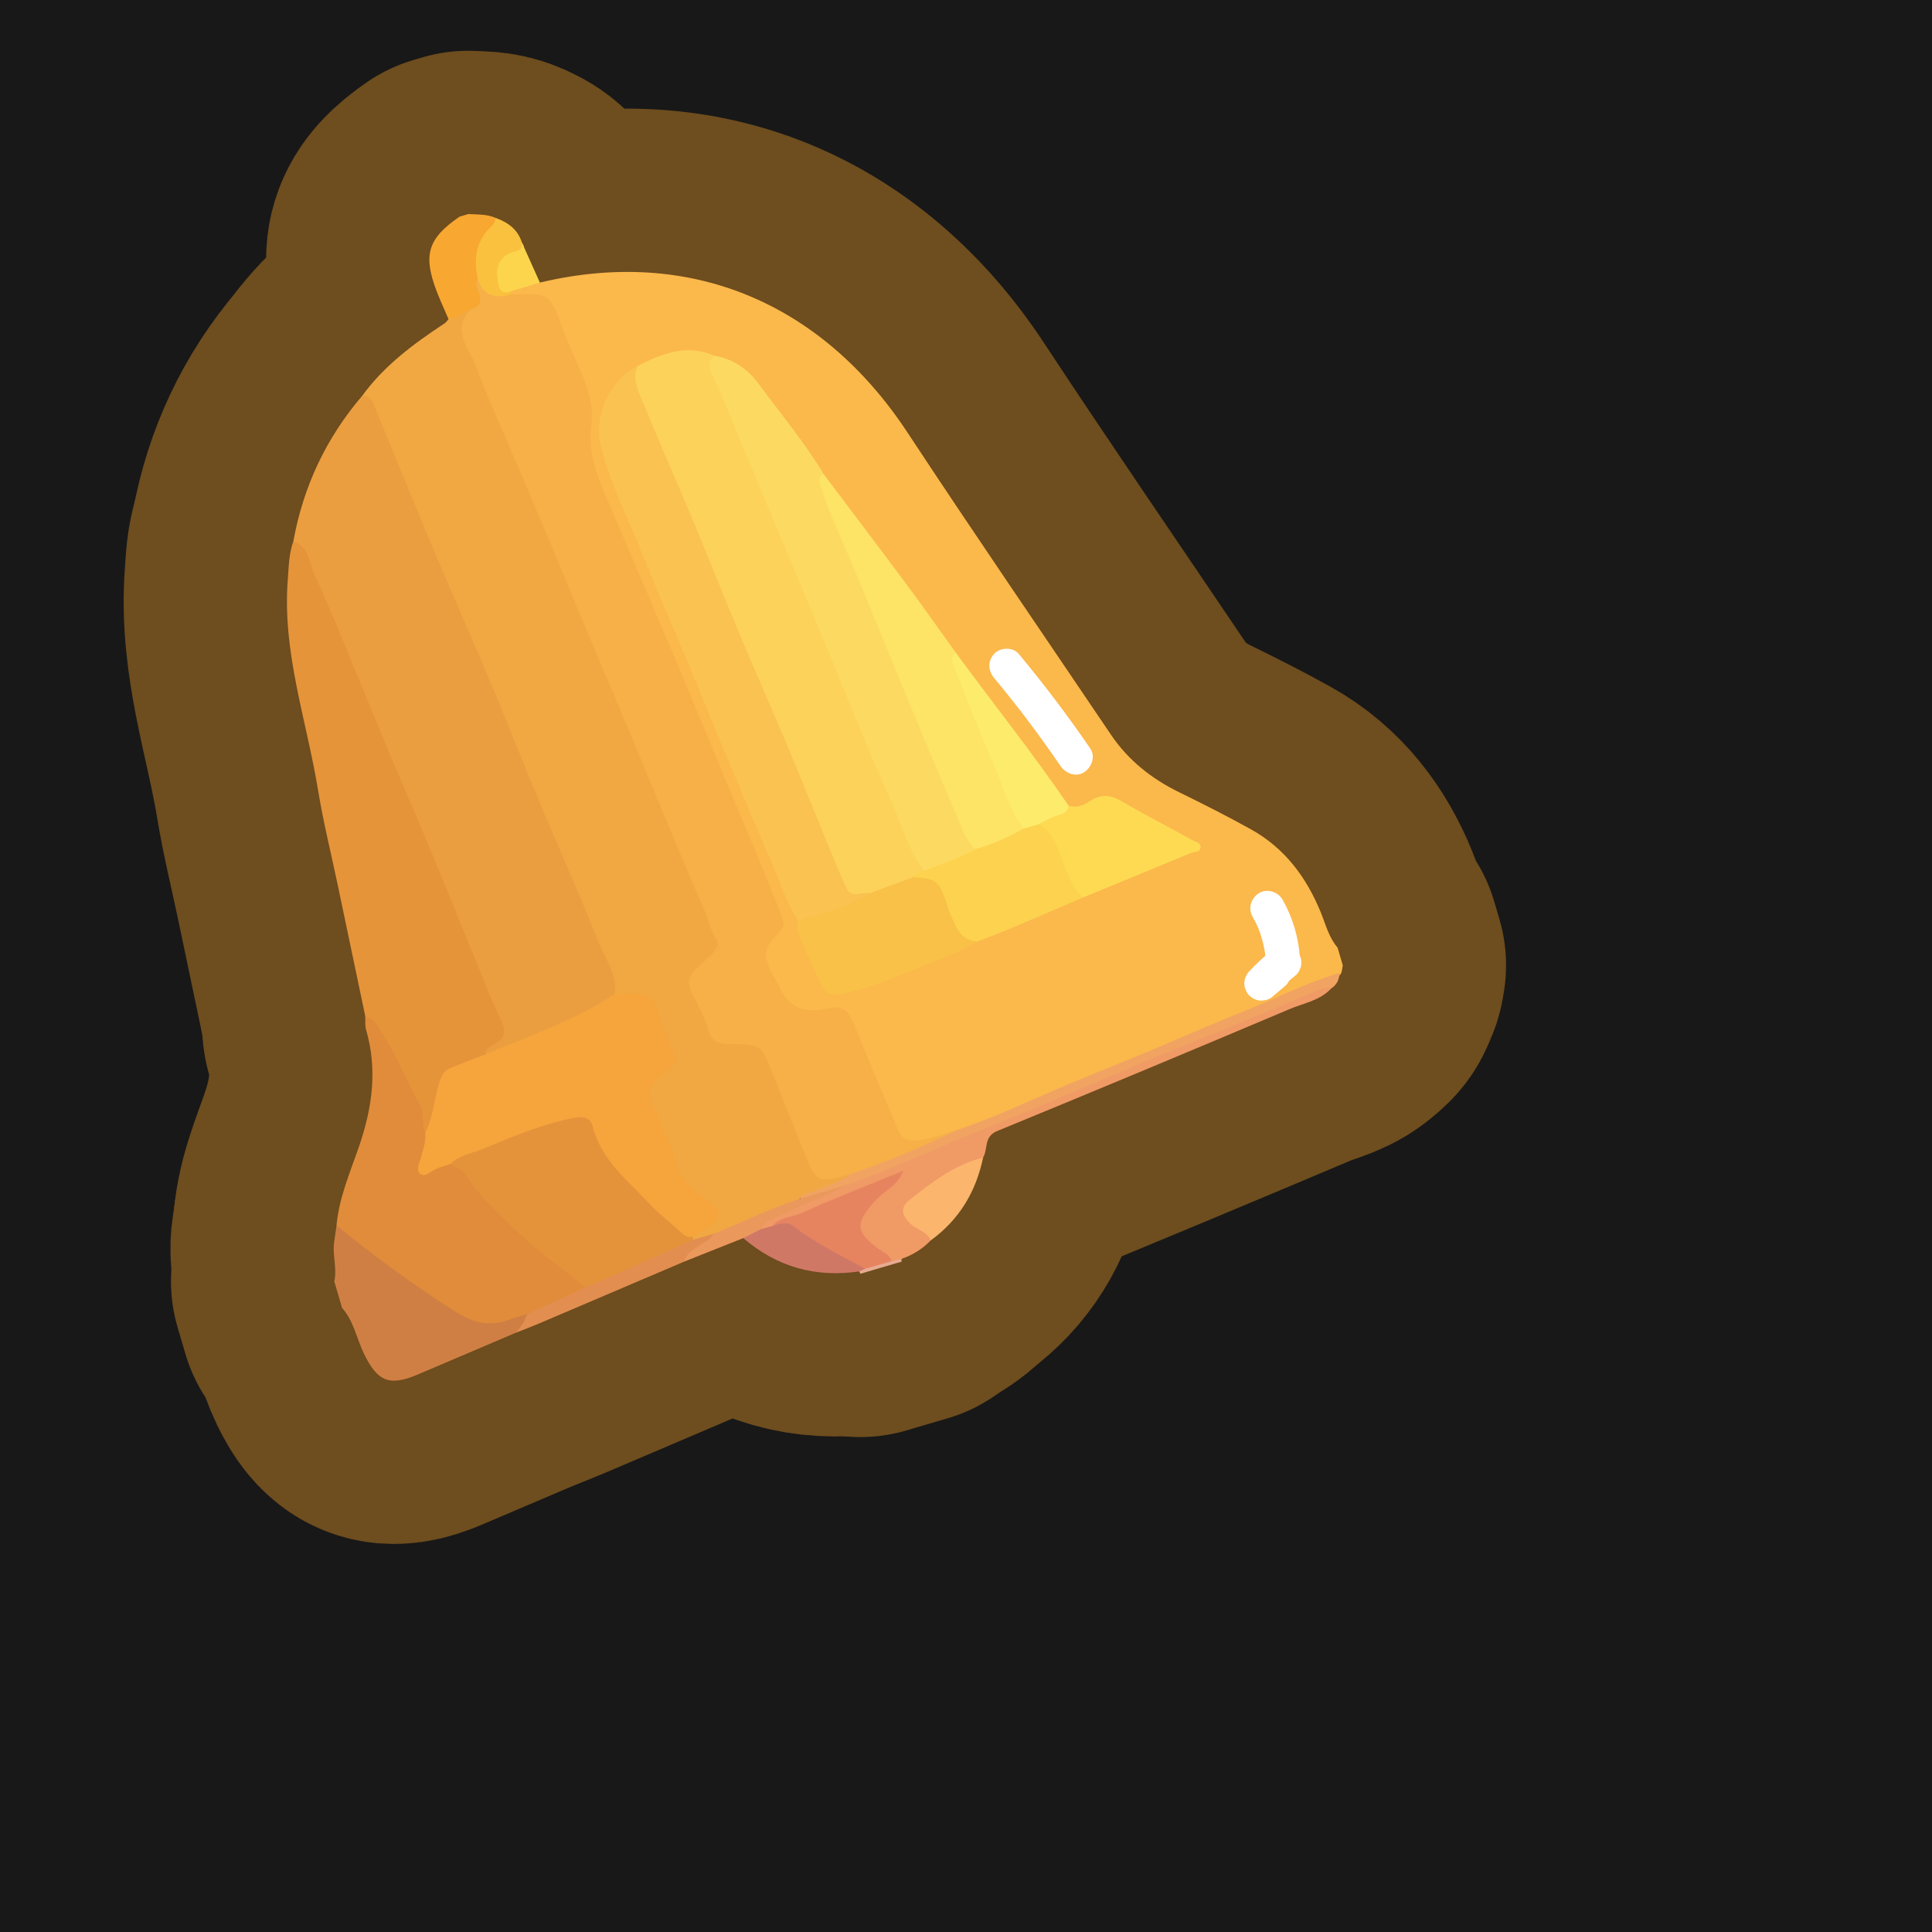 <?xml version="1.0" encoding="UTF-8"?>
<svg xmlns="http://www.w3.org/2000/svg" width="280" height="280" xmlns:xlink="http://www.w3.org/1999/xlink" viewBox="0 0 280 280">
  <rect x="0" y="0" width="280" height="280" fill="#333333" stroke="none"/>
  <g id="Layer_8" data-name="Layer 8">
    <rect x="-3968.911" y="-1406.199" width="6875.234" height="4669.277" fill="#181818" stroke="#181818" stroke-miterlimit="10"/>
  </g>
  <g id="Pattern">
    <a xlink:href="https://www.notion.so/dmmnotes/somatic-markers-52c310693bb54ccbaa2b66cc805ba40c?pvs=4">
      <g>
        <g>
          <path d="M78.246,40.955c21.615-5.169,40.785,2.768,53.277,21.732,9.679,14.694,19.64,29.202,29.483,43.787,2.506,3.713,5.882,6.387,9.893,8.349,3.523,1.724,7.031,3.491,10.454,5.403,4.855,2.711,7.993,6.928,10.069,12.014.711,1.742,1.158,3.617,2.43,5.094l.754,2.562c-.138.62-.05,1.347-.795,1.682-8.112,3.359-16.215,6.745-24.303,10.16-7.952,3.357-15.934,6.645-23.864,10.053-2.229.958-4.401,2.131-6.821,2.614-1.433.374-2.837.864-4.279,1.204-2.822.666-4.163.098-5.369-2.534-2.035-4.444-3.825-8.996-5.714-13.504-1.144-2.729-1.557-3.001-4.525-2.606-.735.098-1.476.149-2.207.264-1.806.283-3.057-.476-3.717-2.109-.832-2.059-1.827-4.051-2.495-6.179-.396-1.259-.292-2.428.739-3.244,1.699-1.344,1.465-2.846.725-4.55-2.889-6.656-5.591-13.391-8.394-20.084-5.006-11.952-10.052-23.888-15.01-35.861-1.38-3.332-3.305-6.498-3.438-10.256-.01-.295-.119-.596-.081-.883.97-7.344-3.317-13.18-5.615-19.585-.378-1.053-1.222-1.404-2.293-1.376-1.023.026-2.079.291-3.036-.332-.206-.225-.238-.471-.098-.742,1.233-1.059,2.612-1.537,4.23-1.072Z" fill="none" stroke="#6e4d1e" stroke-linecap="round" stroke-linejoin="round" stroke-width="47.329"/>
          <path d="M74.779,193.141c-4.763,2.03-9.523,4.068-14.29,6.087-4.065,1.722-5.799.973-7.728-3.016-1.072-2.217-1.487-4.751-3.185-6.665l-1.131-3.843c.447-1.921-.309-3.84-.01-5.761.122-.782.227-1.566.339-2.349,1.074-.061,1.782.645,2.507,1.253,4.823,4.048,10.029,7.55,15.334,10.923,2.211,1.406,4.457,1.85,6.959.972.824-.289,1.672-.634,2.593-.396.935,1.625-.415,2.116-1.388,2.795Z" fill="none" stroke="#6e4d1e" stroke-linecap="round" stroke-linejoin="round" stroke-width="47.329"/>
          <path d="M65.004,46.252c-.577-1.349-1.199-2.68-1.722-4.05-2.014-5.271-1.269-7.655,3.321-10.803l1.281-.377c1.335.078,2.693-.005,3.958.565.436.623.1,1.151-.297,1.568-2.013,2.114-2.18,4.681-1.888,7.375.028,1.711,1.419,3.744-1.134,4.85-1.174.281-2.105,1.559-3.518.872Z" fill="none" stroke="#6e4d1e" stroke-linecap="round" stroke-linejoin="round" stroke-width="47.329"/>
          <path d="M124.695,184.605c-.062-.111-.121-.225-.174-.34.124-.416.433-.662.792-.862,1.217-.533,2.499-.86,3.788-1.168.541-.114,1.071-.149,1.54.223.004.13.015.259.033.387-1.993.587-3.986,1.173-5.979,1.76Z" fill="none" stroke="#6e4d1e" stroke-linecap="round" stroke-linejoin="round" stroke-width="47.329"/>
          <path d="M69.242,40.376c-.613-2.803-.303-5.379,1.879-7.473.389-.373.658-.781.721-1.317,1.783.641,3.203,1.668,3.8,3.57.825,1.248-.3,1.474-1.008,1.901-2.368,1.428-2.581,3.083-.656,5.183.038.137.076.274.114.412-.876,1.214-2.179,1.626-3.433,1.093-1.348-.573-1.315-2.08-1.417-3.369Z" fill="none" stroke="#6e4d1e" stroke-linecap="round" stroke-linejoin="round" stroke-width="47.329"/>
          <path d="M73.978,42.241c-1.623.546-1.707-.757-1.857-1.696-.259-1.623.109-3.074,1.777-3.861.729-.344,1.901-.173,1.745-1.527.868,1.932,1.736,3.865,2.603,5.798-1.423.429-2.845.857-4.268,1.286Z" fill="none" stroke="#6e4d1e" stroke-linecap="round" stroke-linejoin="round" stroke-width="47.329"/>
          <path d="M69.242,40.376q1.015,3.408,4.85,2.276c5.537-.153,5.578-.168,7.495,5.05.891,2.424,2.014,4.742,2.984,7.124.887,2.18,1.453,4.438,1.125,6.923-.529,4.012,1.008,7.655,2.562,11.253,1.866,4.321,3.706,8.653,5.55,12.984,1.93,4.534,3.865,9.065,5.77,13.609,1.736,4.141,3.423,8.303,5.153,12.446,1.955,4.683,3.949,9.35,5.894,14.037.961,2.314,1.849,4.658,2.774,6.987.308.775.139,1.425-.439,2.016-2.352,2.406-2.466,3.215-.905,6.326.231.46.568.872.761,1.345q1.839,4.504,6.622,3.488c2.74-.583,3.434-.076,4.486,2.555,2.02,5.055,4.165,10.06,6.285,15.075.777,1.837,2.406,1.493,3.823,1.234,1.524-.278,2.997-.84,4.492-1.279.252.796-.36,1.097-.876,1.295-4.739,1.812-9.279,4.123-14.132,5.645-.5.136-.997.282-1.5.412-3.006.775-4.317.097-5.538-2.836-1.963-4.717-3.945-9.427-5.915-14.141-.737-1.763-1.755-2.599-3.714-2.303-2.507.379-4.26-.485-5.152-3.072-.502-1.454-1.134-2.891-1.784-4.306-1.018-2.216-.954-3.339.992-4.914,2.226-1.801,2.176-3.593,1.144-6-6.071-14.155-11.948-28.393-17.921-42.59-4.997-11.875-9.893-23.792-14.879-35.672-.688-1.639-1.367-3.281-2.053-4.92-1.307-3.121-1.3-3.307,1.043-5.583,1.239-.286,1.591-1.009,1.222-2.225-.217-.713-.737-1.441-.219-2.242Z" fill="none" stroke="#6e4d1e" stroke-linecap="round" stroke-linejoin="round" stroke-width="47.329"/>
          <path d="M92.462,53.024c3.547-1.887,7.169-3.188,11.185-1.446.031,3.391,1.863,6.198,3.102,9.165,5.612,13.444,11.162,26.914,16.84,40.33,3.428,8.1,6.534,16.341,10.397,24.255.1.204.099.43.118.651-.227.882-.997,1.219-1.663,1.663-2.111.765-4.044,2.009-6.306,2.382-3.404.135-3.487.172-4.839-2.956-3.998-9.249-7.828-18.569-11.73-27.859-5.565-13.252-11.083-26.523-16.627-39.784-.488-1.167-.917-2.343-1.231-3.567-.282-1.099-.114-2.053.754-2.834Z" fill="none" stroke="#6e4d1e" stroke-linecap="round" stroke-linejoin="round" stroke-width="47.329"/>
          <path d="M92.462,53.024c-.89,1.754-.057,3.39.56,4.906,2.329,5.719,4.844,11.361,7.226,17.059,2.327,5.566,4.538,11.181,6.869,16.745,2.33,5.559,4.774,11.071,7.114,16.626,1.8,4.272,3.505,8.584,5.271,12.87,1.037,2.516,2.041,5.05,3.197,7.512.743,1.582,2.263.41,3.389.697.154.406.017.773-.33.937-3.037,1.441-6.033,3.014-9.479,3.273-.229.017-.416-.127-.615-.217-1.732-2.593-2.587-5.593-3.833-8.407-2.56-5.781-4.963-11.632-7.402-17.466-1.76-4.209-3.459-8.445-5.217-12.655-1.841-4.411-3.826-8.764-5.557-13.217-2.214-5.696-5.134-11.123-6.609-17.103-1.037-4.206,1.157-9.45,5.414-11.56Z" fill="none" stroke="#6e4d1e" stroke-linecap="round" stroke-linejoin="round" stroke-width="47.329"/>
          <path d="M133.958,126.187c-2.341-3.019-3.272-6.716-4.809-10.116-2.029-4.486-3.892-9.048-5.785-13.594-1.81-4.348-3.545-8.726-5.351-13.076-1.833-4.413-3.722-8.803-5.569-13.211-1.791-4.274-3.556-8.559-5.341-12.835-1.303-3.12-2.528-6.279-3.983-9.328-.549-1.15-.331-1.779.528-2.449,2.686.476,4.75,1.941,6.334,4.095,3.181,4.325,6.645,8.447,9.414,13.069.111,2.824,1.508,5.241,2.564,7.739,5.498,13.005,10.908,26.047,16.363,39.069,1.053,2.514,2.337,4.933,3.181,7.536-2.075,2.103-4.589,3.141-7.546,3.1Z" fill="none" stroke="#6e4d1e" stroke-linecap="round" stroke-linejoin="round" stroke-width="47.329"/>
          <path d="M141.392,123.069c-1.653-1.416-2.133-3.502-2.942-5.365-2.604-5.997-5.103-12.04-7.607-18.08-2.308-5.569-4.552-11.164-6.86-16.733-1.66-4.006-3.58-7.907-4.914-12.044-.23-.712-.8-1.564.325-2.104,4.03,5.352,8.084,10.686,12.079,16.063,2.417,3.254,4.743,6.575,7.109,9.866.228,3.101,1.783,5.756,2.956,8.52,2.305,5.432,4.348,10.977,6.979,16.269.101.202.061.434.057.657-1.971,2.014-4.302,3.153-7.183,2.951Z" fill="none" stroke="#6e4d1e" stroke-linecap="round" stroke-linejoin="round" stroke-width="47.329"/>
          <path d="M115.667,133.433c3.586-1.041,7.188-2.038,10.423-3.994,2.093-.771,4.187-1.542,6.28-2.313,3.161-.906,3.254-.86,4.713,2.091.36.728.709,1.461.926,2.241.59,2.119,2,3.632,3.611,5.007-2.743,1.725-5.864,2.624-8.805,3.899-3.152,1.367-6.382,2.631-9.76,3.448-2.978.72-3.369.574-4.558-2.253-.736-1.75-1.646-3.429-2.352-5.19-.366-.912-1.012-1.848-.478-2.935Z" fill="none" stroke="#6e4d1e" stroke-linecap="round" stroke-linejoin="round" stroke-width="47.329"/>
          <path d="M141.62,136.465c-2.666-.183-3.119-2.458-4.037-4.285-.13-.259-.17-.563-.26-.844-1.175-3.679-1.537-3.986-4.952-4.21.446-.453.947-.814,1.587-.939,2.509-.966,5.061-1.829,7.434-3.118,2.467-.69,4.769-1.763,7.007-2.99.49-.73,1.2-.966,2.039-.917,1.16.22,2.034.875,2.539,1.915,1.436,2.951,2.806,5.934,3.938,9.019-3.472,1.489-6.937,2.995-10.418,4.46-1.609.677-3.251,1.274-4.877,1.908Z" fill="none" stroke="#6e4d1e" stroke-linecap="round" stroke-linejoin="round" stroke-width="47.329"/>
          <path d="M156.915,130.097c-1.699-1.626-2.29-3.843-3.126-5.922-.734-1.823-1.385-3.682-3.255-4.711.85-1.859,2.925-1.746,4.34-2.696,1.077.306,2.056.029,2.935-.58,1.56-1.081,3.013-1.095,4.702-.101,3.369,1.983,6.856,3.768,10.279,5.661.479.265,1.296.373,1.202,1.1-.093.712-.921.587-1.435.8-5.21,2.157-10.426,4.301-15.64,6.449Z" fill="none" stroke="#6e4d1e" stroke-linecap="round" stroke-linejoin="round" stroke-width="47.329"/>
          <path d="M154.873,116.768c-.203,1.314-1.377,1.25-2.261,1.627-.715.304-1.387.709-2.078,1.069-.712.205-1.423.411-2.135.616-2.2-2.658-2.942-6.02-4.298-9.075-2.078-4.679-3.906-9.469-5.788-14.233-.264-.668-.853-1.54.271-2.1,5.417,7.375,11.129,14.532,16.29,22.096Z" fill="none" stroke="#6e4d1e" stroke-linecap="round" stroke-linejoin="round" stroke-width="47.329"/>
          <path d="M123.227,170.186c5.216-1.839,10.353-3.867,15.298-6.358,5.245-1.715,10.217-4.094,15.282-6.25,4.257-1.812,8.565-3.501,12.835-5.281,4.335-1.807,8.613-3.754,12.986-5.464,4.854-1.898,9.488-4.346,14.512-5.817-.038.933-.39,1.698-1.192,2.222-4.461,1.888-8.939,3.738-13.41,5.6-5.304,2.208-10.62,4.387-15.893,6.666-7.177,3.103-14.517,5.811-21.614,9.114-4.424,2.059-8.989,3.82-13.546,5.576-1.997.769-3.881,1.845-6.008,2.27-2.14.396-4.091,1.659-6.374,1.4-.681-1.409.677-1.358,1.301-1.651,1.864-.875,4.019-.947,5.824-2.026Z" fill="none" stroke="#6e4d1e" stroke-linecap="round" stroke-linejoin="round" stroke-width="47.329"/>
          <path d="M123.227,170.186c-1.57,1.199-3.469,1.703-5.241,2.474-.709.309-1.644.187-2.054,1.07-2.083,1.852-4.813,2.405-7.241,3.558-1.59.755-3.241,1.399-4.878,2.061-1.018.197-1.985.726-3.071.502-.26-.081-.414-.259-.46-.528.348-.99,1.32-1.354,2.029-1.977.984-.865,1.16-1.903.086-2.607-3.882-2.545-5.189-6.657-6.799-10.624-.444-1.094-.906-2.183-1.339-3.284-1.015-2.58-.962-3.396,1.208-5.218,1.684-1.414,1.912-2.874.922-4.666-.827-1.497-1.255-3.155-1.999-4.69-.67-1.381-1.514-2.104-3.112-1.816-.865.156-1.785.235-2.464-.573-2.621-7.575-6.057-14.816-9.07-22.229-4.885-12.017-9.997-23.939-15.003-35.905-3.634-8.685-7.237-17.383-10.93-26.044-.353-.829-.944-1.508-1.33-2.31,3.194-4.403,7.477-7.565,11.95-10.514.227-.15.384-.406.574-.613,1.231-.121,2.099-1.072,3.236-1.409-2.967,3.007-.195,5.637.739,8.218,1.673,4.623,3.772,9.093,5.692,13.627,1.892,4.467,3.795,8.929,5.67,13.402,1.763,4.206,3.482,8.43,5.246,12.635,1.876,4.473,3.796,8.928,5.671,13.401,1.763,4.206,3.478,8.431,5.242,12.637,1.876,4.473,3.76,8.943,5.696,13.39.558,1.281.747,2.688,1.577,3.892.494.716.085,1.57-.568,2.182-.703.659-1.371,1.362-2.12,1.962-1.49,1.195-1.522,2.493-.636,4.103.847,1.539,1.684,3.146,2.129,4.827.493,1.861,1.574,2.208,3.249,2.208,4.516 0,4.49.058,6.171,4.33,1.725,4.381,3.477,8.751,5.279,13.1,1.024,2.471,1.865,2.635,5.949,1.426Z" fill="none" stroke="#6e4d1e" stroke-linecap="round" stroke-linejoin="round" stroke-width="47.329"/>
          <path d="M52.48,57.379c1.051-.13,1.43.628,1.743,1.387,2.754,6.664,5.448,13.353,8.243,20,2.851,6.779,5.838,13.5,8.688,20.279,2.339,5.563,4.521,11.191,6.85,16.758,2.895,6.92,6.007,13.753,8.734,20.737.942,2.413,2.785,4.631,2.348,7.502-.434,1.335-1.637,1.86-2.715,2.442-4.607,2.486-9.505,4.325-14.325,6.334-.553.231-1.13.335-1.714.08-.469-.879.112-1.458.692-1.873,1.593-1.14,1.218-2.507.603-3.945-2.299-5.376-4.543-10.774-6.797-16.169-4.991-11.949-9.972-23.901-15.024-35.824-2.364-5.579-4.319-11.345-7.284-16.664,1.434-7.907,4.734-14.932,9.959-21.045Z" fill="none" stroke="#6e4d1e" stroke-linecap="round" stroke-linejoin="round" stroke-width="47.329"/>
          <path d="M42.522,78.424c2.356.844,2.335,3.252,3.149,5.027,2.113,4.61,3.99,9.329,5.944,14.012,1.729,4.144,3.417,8.304,5.154,12.445,1.906,4.543,3.868,9.063,5.765,13.609,1.786,4.28,3.512,8.584,5.276,12.873,1.596,3.878,3.081,7.809,4.868,11.598.824,1.747.315,2.595-1.109,3.387-.582.324-1.188.652-1.249,1.438-1.027,1.255-2.544,1.669-3.956,2.211-1.216.467-1.917,1.231-2.225,2.48-.402,1.635-.831,3.264-1.249,4.895-.201.783-.199,1.826-1.468,1.757-.928-2.544-1.867-5.07-3.029-7.533-1.554-3.293-3.39-6.384-5.459-9.358-1.334-6.36-2.668-12.72-4.003-19.08-.954-4.543-2.081-9.058-2.829-13.635-1.658-10.147-5.215-20.028-4.396-30.529.147-1.882.159-3.787.819-5.595Z" fill="none" stroke="#6e4d1e" stroke-linecap="round" stroke-linejoin="round" stroke-width="47.329"/>
          <path d="M52.932,147.264c1.327.279,1.776,1.477,2.417,2.414,2.234,3.265,3.551,7.022,5.494,10.447.715,1.261.244,2.765.767,4.074.897.725.37,1.619.273,2.45-.1.86-.645,1.653-.386,2.734,1.309-.059,2.366-1.209,3.722-.956,2.804.409,3.706,3.031,5.342,4.736,3.079,3.211,6.027,6.538,9.742,9.055,1.481,1.003,2.769,2.227,4.04,3.472.364.356.87.657.423,1.282-2.647,1.593-5.16,3.504-8.46,3.523-.849.25-1.721.438-2.541.76-2.811,1.104-5.289.393-7.731-1.151-6.02-3.807-11.754-8-17.261-12.511.362-4.03,1.984-7.722,3.271-11.475,1.913-5.578,2.683-11.121,1.012-16.874-.18-.62-.09-1.318-.125-1.98Z" fill="none" stroke="#6e4d1e" stroke-linecap="round" stroke-linejoin="round" stroke-width="47.329"/>
          <path d="M122.334,171.845c5.528-1.824,10.8-4.283,16.16-6.523,4.276-1.788,8.587-3.492,12.864-5.278,4.544-1.897,9.057-3.868,13.602-5.764,4.277-1.785,8.58-3.508,12.867-5.271,4.353-1.79,8.719-3.55,13.028-5.44.737-.323,1.354-.471,2.093-.331-1.638,1.777-4.007,2.143-6.078,3.019-14.089,5.962-28.209,11.85-42.36,17.665-1.962.806-1.3,2.605-2.034,3.847-.391.721-1.137.886-1.814,1.163-2.896,1.185-5.413,2.994-7.844,4.909-1.552,1.224-1.456,2.058-.019,3.412.791.745,2.292.943,2.087,2.52-1.197,1.24-2.624,2.118-4.247,2.684-.461.106-.922.212-1.384.318-1.143-.39-2.088-1.104-3.021-1.84-2.378-1.877-2.608-3.621-.85-6.114,1.045-1.481,2.523-2.495,4.148-3.915-6.087,2.474-11.824,4.833-17.557,7.209-.59.247-1.181.433-1.789.057-.115-1.351.994-1.625,1.86-2.113,3.254-1.833,6.918-2.663,10.287-4.214Z" fill="none" stroke="#6e4d1e" stroke-linecap="round" stroke-linejoin="round" stroke-width="47.329"/>
          <path d="M134.888,179.774c-.557-1.348-2.07-1.539-3.002-2.476-1.263-1.27-1.428-2.355.011-3.473,3.239-2.514,6.464-5.066,10.579-6.056-1.025,4.952-3.469,9.008-7.589,12.005Z" fill="none" stroke="#6e4d1e" stroke-linecap="round" stroke-linejoin="round" stroke-width="47.329"/>
          <path d="M110.277,178.145c.566-.16,1.131-.32,1.697-.481,1.186-.842,2.433-1.016,3.673-.183,2.737,1.839,5.403,3.786,8.514,4.998.583.227,1.215.588,1.234,1.397-.291.129-.582.259-.873.388-6.33.929-11.937-.654-16.8-4.827.557-1.016,1.32-1.622,2.557-1.292Z" fill="none" stroke="#6e4d1e" stroke-linecap="round" stroke-linejoin="round" stroke-width="47.329"/>
          <path d="M76.307,190.496c2.863-1.309,5.726-2.618,8.588-3.927.28-.663.849-1.046,1.454-1.307,4.28-1.849,8.49-3.861,12.851-5.522.422-.161.847-.271,1.291-.077 1-.291,1.999-.581,2.999-.872.238,1.156-.826,1.358-1.412,1.893-.906.827-2.119,1.246-2.957,2.174-7.024,2.997-14.046,5.997-21.074,8.986-1.078.459-2.178.867-3.268,1.298.615-.821,1.353-1.57,1.528-2.645Z" fill="none" stroke="#6e4d1e" stroke-linecap="round" stroke-linejoin="round" stroke-width="47.329"/>
          <path d="M99.121,182.857c.716-2.151,3.206-2.395,4.369-4.066,4.146-1.689,8.164-3.696,12.442-5.061,2.134-.628,4.269-1.257,6.403-1.885-2.432,1.628-5.344,2.259-7.836,3.734-1.415.837-3.311.908-4.222,2.567-.852.43-1.704.861-2.557,1.292-2.867,1.14-5.733,2.28-8.599,3.419Z" fill="none" stroke="#6e4d1e" stroke-linecap="round" stroke-linejoin="round" stroke-width="47.329"/>
          <path d="M125.394,183.877c-3.493-1.934-7.131-3.623-10.293-6.114-1.02-.804-2.073-.436-3.127-.098,1.056-1.327,2.776-1.235,4.154-1.855,4.744-2.133,9.605-4.007,14.772-6.123-.606,1.663-1.751,2.347-2.716,3.124-.697.561-1.333,1.138-1.9,1.831-2.292,2.803-2.133,3.828.701,6.112.777.626,1.898.929,2.271,2.022-1.288.367-2.575.733-3.863,1.1Z" fill="none" stroke="#6e4d1e" stroke-linecap="round" stroke-linejoin="round" stroke-width="47.329"/>
          <path d="M65.25,168.697c-.755.263-1.549.448-2.253.81-.699.36-1.449,1.167-2.125.583-.626-.541-.07-1.528.125-2.266.316-1.197.748-2.358.613-3.625,1.209-2.307,1.295-4.934,2.086-7.364.292-.896.606-1.66,1.509-2.022,1.699-.681,3.408-1.335,5.114-2,6.346-2.731,12.975-4.856,18.768-8.771.294-.016.587-.036.881-.048,4.455-.168,4.499-.11,5.913,4.157.484,1.459,1.147,2.858,1.707,4.292.462,1.184.226,2.134-.9,2.865-.612.398-1.187.9-1.66,1.455-.837.982-1.219,1.844-.453,3.327,1.508,2.921,2.649,6.048,3.744,9.159.586,1.665,1.74,2.731,3.026,3.693,3.359,2.512,4.39,3.452-.966,6.289-.836.807-1.524.209-2.124-.305-3.716-3.184-7.306-6.503-10.364-10.343-1.018-1.279-1.793-2.722-2.304-4.288-.486-1.489-1.451-1.815-2.944-1.499-4.597.972-8.866,2.843-13.174,4.617-1.367.563-2.697,1.235-4.22,1.281Z" fill="none" stroke="#6e4d1e" stroke-linecap="round" stroke-linejoin="round" stroke-width="47.329"/>
          <path d="M65.25,168.697c1.389-1.324,3.313-1.59,4.972-2.284,4.174-1.748,8.378-3.502,12.869-4.391,1.355-.268,2.442-.166,2.82,1.281,1.272,4.871,5.114,7.829,8.306,11.254,1.35,1.448,2.969,2.644,4.423,3.999.515.48.983.898,1.739.677.038.143.075.286.111.429-4.06,1.814-8.118,3.632-12.18,5.441-1.132.504-2.277.978-3.416,1.466-3.237-2.598-6.642-5.015-9.661-7.845-2.82-2.643-5.705-5.288-7.822-8.622-.419-.66-1.426-.946-2.162-1.405Z" fill="none" stroke="#6e4d1e" stroke-linecap="round" stroke-linejoin="round" stroke-width="47.329"/>
        </g>
        <g>
          <path d="M78.246,40.955c21.615-5.169,40.785,2.768,53.277,21.732,9.679,14.694,19.64,29.202,29.483,43.787,2.506,3.713,5.882,6.387,9.893,8.349,3.523,1.724,7.031,3.491,10.454,5.403,4.855,2.711,7.993,6.928,10.069,12.014.711,1.742,1.158,3.617,2.43,5.094l.754,2.562c-.138.62-.05,1.347-.795,1.682-8.112,3.359-16.215,6.745-24.303,10.16-7.952,3.357-15.934,6.645-23.864,10.053-2.229.958-4.401,2.131-6.821,2.614-1.433.374-2.837.864-4.279,1.204-2.822.666-4.163.098-5.369-2.534-2.035-4.444-3.825-8.996-5.714-13.504-1.144-2.729-1.557-3.001-4.525-2.606-.735.098-1.476.149-2.207.264-1.806.283-3.057-.476-3.717-2.109-.832-2.059-1.827-4.051-2.495-6.179-.396-1.259-.292-2.428.739-3.244,1.699-1.344,1.465-2.846.725-4.55-2.889-6.656-5.591-13.391-8.394-20.084-5.006-11.952-10.052-23.888-15.01-35.861-1.38-3.332-3.305-6.498-3.438-10.256-.01-.295-.119-.596-.081-.883.97-7.344-3.317-13.18-5.615-19.585-.378-1.053-1.222-1.404-2.293-1.376-1.023.026-2.079.291-3.036-.332-.206-.225-.238-.471-.098-.742,1.233-1.059,2.612-1.537,4.23-1.072Z" fill="#fbb84b" stroke-width="0"/>
          <path d="M74.779,193.141c-4.763,2.03-9.523,4.068-14.29,6.087-4.065,1.722-5.799.973-7.728-3.016-1.072-2.217-1.487-4.751-3.185-6.665l-1.131-3.843c.447-1.921-.309-3.84-.01-5.761.122-.782.227-1.566.339-2.349,1.074-.061,1.782.645,2.507,1.253,4.823,4.048,10.029,7.55,15.334,10.923,2.211,1.406,4.457,1.85,6.959.972.824-.289,1.672-.634,2.593-.396.935,1.625-.415,2.116-1.388,2.795Z" fill="#d07f44" stroke-width="0"/>
          <path d="M65.004,46.252c-.577-1.349-1.199-2.68-1.722-4.05-2.014-5.271-1.269-7.655,3.321-10.803l1.281-.377c1.335.078,2.693-.005,3.958.565.436.623.1,1.151-.297,1.568-2.013,2.114-2.18,4.681-1.888,7.375.028,1.711,1.419,3.744-1.134,4.85-1.174.281-2.105,1.559-3.518.872Z" fill="#f8a731" stroke-width="0"/>
          <path d="M124.695,184.605c-.062-.111-.121-.225-.174-.34.124-.416.433-.662.792-.862,1.217-.533,2.499-.86,3.788-1.168.541-.114,1.071-.149,1.54.223.004.13.015.259.033.387-1.993.587-3.986,1.173-5.979,1.76Z" fill="#e7ab91" stroke-width="0"/>
          <path d="M69.242,40.376c-.613-2.803-.303-5.379,1.879-7.473.389-.373.658-.781.721-1.317,1.783.641,3.203,1.668,3.8,3.57.825,1.248-.3,1.474-1.008,1.901-2.368,1.428-2.581,3.083-.656,5.183.038.137.076.274.114.412-.876,1.214-2.179,1.626-3.433,1.093-1.348-.573-1.315-2.08-1.417-3.369Z" fill="#fac13f" stroke-width="0"/>
          <path d="M73.978,42.241c-1.623.546-1.707-.757-1.857-1.696-.259-1.623.109-3.074,1.777-3.861.729-.344,1.901-.173,1.745-1.527.868,1.932,1.736,3.865,2.603,5.798-1.423.429-2.845.857-4.268,1.286Z" fill="#fcd54c" stroke-width="0"/>
          <path d="M69.242,40.376q1.015,3.408,4.85,2.276c5.537-.153,5.578-.168,7.495,5.05.891,2.424,2.014,4.742,2.984,7.124.887,2.18,1.453,4.438,1.125,6.923-.529,4.012,1.008,7.655,2.562,11.253,1.866,4.321,3.706,8.653,5.55,12.984,1.93,4.534,3.865,9.065,5.77,13.609,1.736,4.141,3.423,8.303,5.153,12.446,1.955,4.683,3.949,9.35,5.894,14.037.961,2.314,1.849,4.658,2.774,6.987.308.775.139,1.425-.439,2.016-2.352,2.406-2.466,3.215-.905,6.326.231.46.568.872.761,1.345q1.839,4.504,6.622,3.488c2.74-.583,3.434-.076,4.486,2.555,2.02,5.055,4.165,10.06,6.285,15.075.777,1.837,2.406,1.493,3.823,1.234,1.524-.278,2.997-.84,4.492-1.279.252.796-.36,1.097-.876,1.295-4.739,1.812-9.279,4.123-14.132,5.645-.5.136-.997.282-1.5.412-3.006.775-4.317.097-5.538-2.836-1.963-4.717-3.945-9.427-5.915-14.141-.737-1.763-1.755-2.599-3.714-2.303-2.507.379-4.26-.485-5.152-3.072-.502-1.454-1.134-2.891-1.784-4.306-1.018-2.216-.954-3.339.992-4.914,2.226-1.801,2.176-3.593,1.144-6-6.071-14.155-11.948-28.393-17.921-42.59-4.997-11.875-9.893-23.792-14.879-35.672-.688-1.639-1.367-3.281-2.053-4.92-1.307-3.121-1.3-3.307,1.043-5.583,1.239-.286,1.591-1.009,1.222-2.225-.217-.713-.737-1.441-.219-2.242Z" fill="#f6b047" stroke-width="0"/>
          <path d="M92.462,53.024c3.547-1.887,7.169-3.188,11.185-1.446.031,3.391,1.863,6.198,3.102,9.165,5.612,13.444,11.162,26.914,16.84,40.33,3.428,8.1,6.534,16.341,10.397,24.255.1.204.099.43.118.651-.227.882-.997,1.219-1.663,1.663-2.111.765-4.044,2.009-6.306,2.382-3.404.135-3.487.172-4.839-2.956-3.998-9.249-7.828-18.569-11.73-27.859-5.565-13.252-11.083-26.523-16.627-39.784-.488-1.167-.917-2.343-1.231-3.567-.282-1.099-.114-2.053.754-2.834Z" fill="#fcd25b" stroke-width="0"/>
          <path d="M92.462,53.024c-.89,1.754-.057,3.39.56,4.906,2.329,5.719,4.844,11.361,7.226,17.059,2.327,5.566,4.538,11.181,6.869,16.745,2.33,5.559,4.774,11.071,7.114,16.626,1.8,4.272,3.505,8.584,5.271,12.87,1.037,2.516,2.041,5.05,3.197,7.512.743,1.582,2.263.41,3.389.697.154.406.017.773-.33.937-3.037,1.441-6.033,3.014-9.479,3.273-.229.017-.416-.127-.615-.217-1.732-2.593-2.587-5.593-3.833-8.407-2.56-5.781-4.963-11.632-7.402-17.466-1.76-4.209-3.459-8.445-5.217-12.655-1.841-4.411-3.826-8.764-5.557-13.217-2.214-5.696-5.134-11.123-6.609-17.103-1.037-4.206,1.157-9.45,5.414-11.56Z" fill="#fac251" stroke-width="0"/>
          <path d="M133.958,126.187c-2.341-3.019-3.272-6.716-4.809-10.116-2.029-4.486-3.892-9.048-5.785-13.594-1.81-4.348-3.545-8.726-5.351-13.076-1.833-4.413-3.722-8.803-5.569-13.211-1.791-4.274-3.556-8.559-5.341-12.835-1.303-3.12-2.528-6.279-3.983-9.328-.549-1.15-.331-1.779.528-2.449,2.686.476,4.75,1.941,6.334,4.095,3.181,4.325,6.645,8.447,9.414,13.069.111,2.824,1.508,5.241,2.564,7.739,5.498,13.005,10.908,26.047,16.363,39.069,1.053,2.514,2.337,4.933,3.181,7.536-2.075,2.103-4.589,3.141-7.546,3.1Z" fill="#fcda61" stroke-width="0"/>
          <path d="M141.392,123.069c-1.653-1.416-2.133-3.502-2.942-5.365-2.604-5.997-5.103-12.04-7.607-18.08-2.308-5.569-4.552-11.164-6.86-16.733-1.66-4.006-3.58-7.907-4.914-12.044-.23-.712-.8-1.564.325-2.104,4.03,5.352,8.084,10.686,12.079,16.063,2.417,3.254,4.743,6.575,7.109,9.866.228,3.101,1.783,5.756,2.956,8.52,2.305,5.432,4.348,10.977,6.979,16.269.101.202.061.434.057.657-1.971,2.014-4.302,3.153-7.183,2.951Z" fill="#fde366" stroke-width="0"/>
          <path d="M115.667,133.433c3.586-1.041,7.188-2.038,10.423-3.994,2.093-.771,4.187-1.542,6.28-2.313,3.161-.906,3.254-.86,4.713,2.091.36.728.709,1.461.926,2.241.59,2.119,2,3.632,3.611,5.007-2.743,1.725-5.864,2.624-8.805,3.899-3.152,1.367-6.382,2.631-9.76,3.448-2.978.72-3.369.574-4.558-2.253-.736-1.75-1.646-3.429-2.352-5.19-.366-.912-1.012-1.848-.478-2.935Z" fill="#f9c147" stroke-width="0"/>
          <path d="M141.62,136.465c-2.666-.183-3.119-2.458-4.037-4.285-.13-.259-.17-.563-.26-.844-1.175-3.679-1.537-3.986-4.952-4.21.446-.453.947-.814,1.587-.939,2.509-.966,5.061-1.829,7.434-3.118,2.467-.69,4.769-1.763,7.007-2.99.49-.73,1.2-.966,2.039-.917,1.16.22,2.034.875,2.539,1.915,1.436,2.951,2.806,5.934,3.938,9.019-3.472,1.489-6.937,2.995-10.418,4.46-1.609.677-3.251,1.274-4.877,1.908Z" fill="#fcd24e" stroke-width="0"/>
          <path d="M156.915,130.097c-1.699-1.626-2.29-3.843-3.126-5.922-.734-1.823-1.385-3.682-3.255-4.711.85-1.859,2.925-1.746,4.34-2.696,1.077.306,2.056.029,2.935-.58,1.56-1.081,3.013-1.095,4.702-.101,3.369,1.983,6.856,3.768,10.279,5.661.479.265,1.296.373,1.202,1.1-.093.712-.921.587-1.435.8-5.21,2.157-10.426,4.301-15.64,6.449Z" fill="#fdda52" stroke-width="0"/>
          <path d="M154.873,116.768c-.203,1.314-1.377,1.25-2.261,1.627-.715.304-1.387.709-2.078,1.069-.712.205-1.423.411-2.135.616-2.2-2.658-2.942-6.02-4.298-9.075-2.078-4.679-3.906-9.469-5.788-14.233-.264-.668-.853-1.54.271-2.1,5.417,7.375,11.129,14.532,16.29,22.096Z" fill="#fdeb6c" stroke-width="0"/>
          <path d="M123.227,170.186c5.216-1.839,10.353-3.867,15.298-6.358,5.245-1.715,10.217-4.094,15.282-6.25,4.257-1.812,8.565-3.501,12.835-5.281,4.335-1.807,8.613-3.754,12.986-5.464,4.854-1.898,9.488-4.346,14.512-5.817-.038.933-.39,1.698-1.192,2.222-4.461,1.888-8.939,3.738-13.41,5.6-5.304,2.208-10.62,4.387-15.893,6.666-7.177,3.103-14.517,5.811-21.614,9.114-4.424,2.059-8.989,3.82-13.546,5.576-1.997.769-3.881,1.845-6.008,2.27-2.14.396-4.091,1.659-6.374,1.4-.681-1.409.677-1.358,1.301-1.651,1.864-.875,4.019-.947,5.824-2.026Z" fill="#f1a362" stroke-width="0"/>
          <path d="M123.227,170.186c-1.57,1.199-3.469,1.703-5.241,2.474-.709.309-1.644.187-2.054,1.07-2.083,1.852-4.813,2.405-7.241,3.558-1.59.755-3.241,1.399-4.878,2.061-1.018.197-1.985.726-3.071.502-.26-.081-.414-.259-.46-.528.348-.99,1.32-1.354,2.029-1.977.984-.865,1.16-1.903.086-2.607-3.882-2.545-5.189-6.657-6.799-10.624-.444-1.094-.906-2.183-1.339-3.284-1.015-2.58-.962-3.396,1.208-5.218,1.684-1.414,1.912-2.874.922-4.666-.827-1.497-1.255-3.155-1.999-4.69-.67-1.381-1.514-2.104-3.112-1.816-.865.156-1.785.235-2.464-.573-2.621-7.575-6.057-14.816-9.07-22.229-4.885-12.017-9.997-23.939-15.003-35.905-3.634-8.685-7.237-17.383-10.93-26.044-.353-.829-.944-1.508-1.33-2.31,3.194-4.403,7.477-7.565,11.95-10.514.227-.15.384-.406.574-.613,1.231-.121,2.099-1.072,3.236-1.409-2.967,3.007-.195,5.637.739,8.218,1.673,4.623,3.772,9.093,5.692,13.627,1.892,4.467,3.795,8.929,5.67,13.402,1.763,4.206,3.482,8.43,5.246,12.635,1.876,4.473,3.796,8.928,5.671,13.401,1.763,4.206,3.478,8.431,5.242,12.637,1.876,4.473,3.76,8.943,5.696,13.39.558,1.281.747,2.688,1.577,3.892.494.716.085,1.57-.568,2.182-.703.659-1.371,1.362-2.12,1.962-1.49,1.195-1.522,2.493-.636,4.103.847,1.539,1.684,3.146,2.129,4.827.493,1.861,1.574,2.208,3.249,2.208,4.516 0,4.49.058,6.171,4.33,1.725,4.381,3.477,8.751,5.279,13.1,1.024,2.471,1.865,2.635,5.949,1.426Z" fill="#f1a843" stroke-width="0"/>
          <path d="M52.48,57.379c1.051-.13,1.43.628,1.743,1.387,2.754,6.664,5.448,13.353,8.243,20,2.851,6.779,5.838,13.5,8.688,20.279,2.339,5.563,4.521,11.191,6.85,16.758,2.895,6.92,6.007,13.753,8.734,20.737.942,2.413,2.785,4.631,2.348,7.502-.434,1.335-1.637,1.86-2.715,2.442-4.607,2.486-9.505,4.325-14.325,6.334-.553.231-1.13.335-1.714.08-.469-.879.112-1.458.692-1.873,1.593-1.14,1.218-2.507.603-3.945-2.299-5.376-4.543-10.774-6.797-16.169-4.991-11.949-9.972-23.901-15.024-35.824-2.364-5.579-4.319-11.345-7.284-16.664,1.434-7.907,4.734-14.932,9.959-21.045Z" fill="#eb9e3f" stroke-width="0"/>
          <path d="M42.522,78.424c2.356.844,2.335,3.252,3.149,5.027,2.113,4.61,3.99,9.329,5.944,14.012,1.729,4.144,3.417,8.304,5.154,12.445,1.906,4.543,3.868,9.063,5.765,13.609,1.786,4.28,3.512,8.584,5.276,12.873,1.596,3.878,3.081,7.809,4.868,11.598.824,1.747.315,2.595-1.109,3.387-.582.324-1.188.652-1.249,1.438-1.027,1.255-2.544,1.669-3.956,2.211-1.216.467-1.917,1.231-2.225,2.48-.402,1.635-.831,3.264-1.249,4.895-.201.783-.199,1.826-1.468,1.757-.928-2.544-1.867-5.07-3.029-7.533-1.554-3.293-3.39-6.384-5.459-9.358-1.334-6.36-2.668-12.72-4.003-19.08-.954-4.543-2.081-9.058-2.829-13.635-1.658-10.147-5.215-20.028-4.396-30.529.147-1.882.159-3.787.819-5.595Z" fill="#e6943a" stroke-width="0"/>
          <path d="M52.932,147.264c1.327.279,1.776,1.477,2.417,2.414,2.234,3.265,3.551,7.022,5.494,10.447.715,1.261.244,2.765.767,4.074.897.725.37,1.619.273,2.45-.1.86-.645,1.653-.386,2.734,1.309-.059,2.366-1.209,3.722-.956,2.804.409,3.706,3.031,5.342,4.736,3.079,3.211,6.027,6.538,9.742,9.055,1.481,1.003,2.769,2.227,4.04,3.472.364.356.87.657.423,1.282-2.647,1.593-5.16,3.504-8.46,3.523-.849.25-1.721.438-2.541.76-2.811,1.104-5.289.393-7.731-1.151-6.02-3.807-11.754-8-17.261-12.511.362-4.03,1.984-7.722,3.271-11.475,1.913-5.578,2.683-11.121,1.012-16.874-.18-.62-.09-1.318-.125-1.98Z" fill="#e18c3a" stroke-width="0"/>
          <path d="M122.334,171.845c5.528-1.824,10.8-4.283,16.16-6.523,4.276-1.788,8.587-3.492,12.864-5.278,4.544-1.897,9.057-3.868,13.602-5.764,4.277-1.785,8.58-3.508,12.867-5.271,4.353-1.79,8.719-3.55,13.028-5.44.737-.323,1.354-.471,2.093-.331-1.638,1.777-4.007,2.143-6.078,3.019-14.089,5.962-28.209,11.85-42.36,17.665-1.962.806-1.3,2.605-2.034,3.847-.391.721-1.137.886-1.814,1.163-2.896,1.185-5.413,2.994-7.844,4.909-1.552,1.224-1.456,2.058-.019,3.412.791.745,2.292.943,2.087,2.52-1.197,1.24-2.624,2.118-4.247,2.684-.461.106-.922.212-1.384.318-1.143-.39-2.088-1.104-3.021-1.84-2.378-1.877-2.608-3.621-.85-6.114,1.045-1.481,2.523-2.495,4.148-3.915-6.087,2.474-11.824,4.833-17.557,7.209-.59.247-1.181.433-1.789.057-.115-1.351.994-1.625,1.86-2.113,3.254-1.833,6.918-2.663,10.287-4.214Z" fill="#f09a66" stroke-width="0"/>
          <path d="M134.888,179.774c-.557-1.348-2.07-1.539-3.002-2.476-1.263-1.27-1.428-2.355.011-3.473,3.239-2.514,6.464-5.066,10.579-6.056-1.025,4.952-3.469,9.008-7.589,12.005Z" fill="#fbb56c" stroke-width="0"/>
          <path d="M110.277,178.145c.566-.16,1.131-.32,1.697-.481,1.186-.842,2.433-1.016,3.673-.183,2.737,1.839,5.403,3.786,8.514,4.998.583.227,1.215.588,1.234,1.397-.291.129-.582.259-.873.388-6.33.929-11.937-.654-16.8-4.827.557-1.016,1.32-1.622,2.557-1.292Z" fill="#d07866" stroke-width="0"/>
          <path d="M76.307,190.496c2.863-1.309,5.726-2.618,8.588-3.927.28-.663.849-1.046,1.454-1.307,4.28-1.849,8.49-3.861,12.851-5.522.422-.161.847-.271,1.291-.077 1-.291,1.999-.581,2.999-.872.238,1.156-.826,1.358-1.412,1.893-.906.827-2.119,1.246-2.957,2.174-7.024,2.997-14.046,5.997-21.074,8.986-1.078.459-2.178.867-3.268,1.298.615-.821,1.353-1.57,1.528-2.645Z" fill="#e28e50" stroke-width="0"/>
          <path d="M99.121,182.857c.716-2.151,3.206-2.395,4.369-4.066,4.146-1.689,8.164-3.696,12.442-5.061,2.134-.628,4.269-1.257,6.403-1.885-2.432,1.628-5.344,2.259-7.836,3.734-1.415.837-3.311.908-4.222,2.567-.852.43-1.704.861-2.557,1.292-2.867,1.14-5.733,2.28-8.599,3.419Z" fill="#eb985c" stroke-width="0"/>
          <path d="M125.394,183.877c-3.493-1.934-7.131-3.623-10.293-6.114-1.02-.804-2.073-.436-3.127-.098,1.056-1.327,2.776-1.235,4.154-1.855,4.744-2.133,9.605-4.007,14.772-6.123-.606,1.663-1.751,2.347-2.716,3.124-.697.561-1.333,1.138-1.9,1.831-2.292,2.803-2.133,3.828.701,6.112.777.626,1.898.929,2.271,2.022-1.288.367-2.575.733-3.863,1.1Z" fill="#e78460" stroke-width="0"/>
          <path d="M65.25,168.697c-.755.263-1.549.448-2.253.81-.699.36-1.449,1.167-2.125.583-.626-.541-.07-1.528.125-2.266.316-1.197.748-2.358.613-3.625,1.209-2.307,1.295-4.934,2.086-7.364.292-.896.606-1.66,1.509-2.022,1.699-.681,3.408-1.335,5.114-2,6.346-2.731,12.975-4.856,18.768-8.771.294-.016.587-.036.881-.048,4.455-.168,4.499-.11,5.913,4.157.484,1.459,1.147,2.858,1.707,4.292.462,1.184.226,2.134-.9,2.865-.612.398-1.187.9-1.66,1.455-.837.982-1.219,1.844-.453,3.327,1.508,2.921,2.649,6.048,3.744,9.159.586,1.665,1.74,2.731,3.026,3.693,3.359,2.512,4.39,3.452-.966,6.289-.836.807-1.524.209-2.124-.305-3.716-3.184-7.306-6.503-10.364-10.343-1.018-1.279-1.793-2.722-2.304-4.288-.486-1.489-1.451-1.815-2.944-1.499-4.597.972-8.866,2.843-13.174,4.617-1.367.563-2.697,1.235-4.22,1.281Z" fill="#f5a53c" stroke-width="0"/>
          <path d="M65.25,168.697c1.389-1.324,3.313-1.59,4.972-2.284,4.174-1.748,8.378-3.502,12.869-4.391,1.355-.268,2.442-.166,2.82,1.281,1.272,4.871,5.114,7.829,8.306,11.254,1.35,1.448,2.969,2.644,4.423,3.999.515.48.983.898,1.739.677.038.143.075.286.111.429-4.06,1.814-8.118,3.632-12.18,5.441-1.132.504-2.277.978-3.416,1.466-3.237-2.598-6.642-5.015-9.661-7.845-2.82-2.643-5.705-5.288-7.822-8.622-.419-.66-1.426-.946-2.162-1.405Z" fill="#e5933b" stroke-width="0"/>
        </g>
      </g>
    </a>
    <path d="M158.021,108.496c-3.244-4.743-6.718-9.33-10.393-13.747-.84-1.009-2.679-.933-3.536,0-.985,1.073-.896,2.459,0,3.536.858,1.031,1.705,2.071,2.54,3.122.417.525.831,1.053,1.243,1.583-.162-.208.001.002.07.091.102.133.204.266.306.399.229.3.457.6.684.901,1.641,2.176,3.229,4.39,4.767,6.64.737,1.077,2.23,1.664,3.42.897,1.072-.691,1.687-2.266.897-3.42h0Z" fill="#fff" stroke-width="0"/>
    <path d="M182.807,139.275l-1.739,1.473,3.536,3.536c1.013-1.083,2.105-2.089,3.266-3.011.244-.226.416-.495.517-.805.157-.298.228-.619.215-.963.013-.344-.059-.665-.215-.963-.101-.31-.273-.578-.517-.805-.476-.437-1.102-.762-1.768-.732l-.665.089c-.424.119-.791.333-1.103.643-1.161.922-2.252,1.929-3.266,3.011-.447.478-.732,1.105-.732,1.768-.013.344.059.665.215.963.101.31.273.578.517.805.476.437,1.102.762,1.768.732l.665-.089c.424-.119.791-.333,1.103-.643l1.739-1.473c.244-.226.416-.495.517-.805.157-.298.228-.619.215-.963.013-.344-.059-.665-.215-.963-.101-.31-.273-.578-.517-.805-.476-.437-1.102-.762-1.768-.732l-.665.089c-.424.119-.791.333-1.103.643h0Z" fill="#fff" stroke-width="0"/>
    <path d="M188.406,138.906c-.204-3.017-1.043-5.929-2.55-8.557-.651-1.135-2.292-1.624-3.42-.897-1.146.739-1.593,2.206-.897,3.42.346.604.655,1.226.928,1.866l-.252-.597c.57,1.367.96,2.795,1.165,4.262l-.089-.665c.051.388.09.777.116,1.167.045.667.248,1.284.732,1.768.434.434,1.145.76,1.768.732,1.279-.057,2.594-1.103,2.5-2.5h0Z" fill="#fff" stroke-width="0"/>
  </g>
</svg>